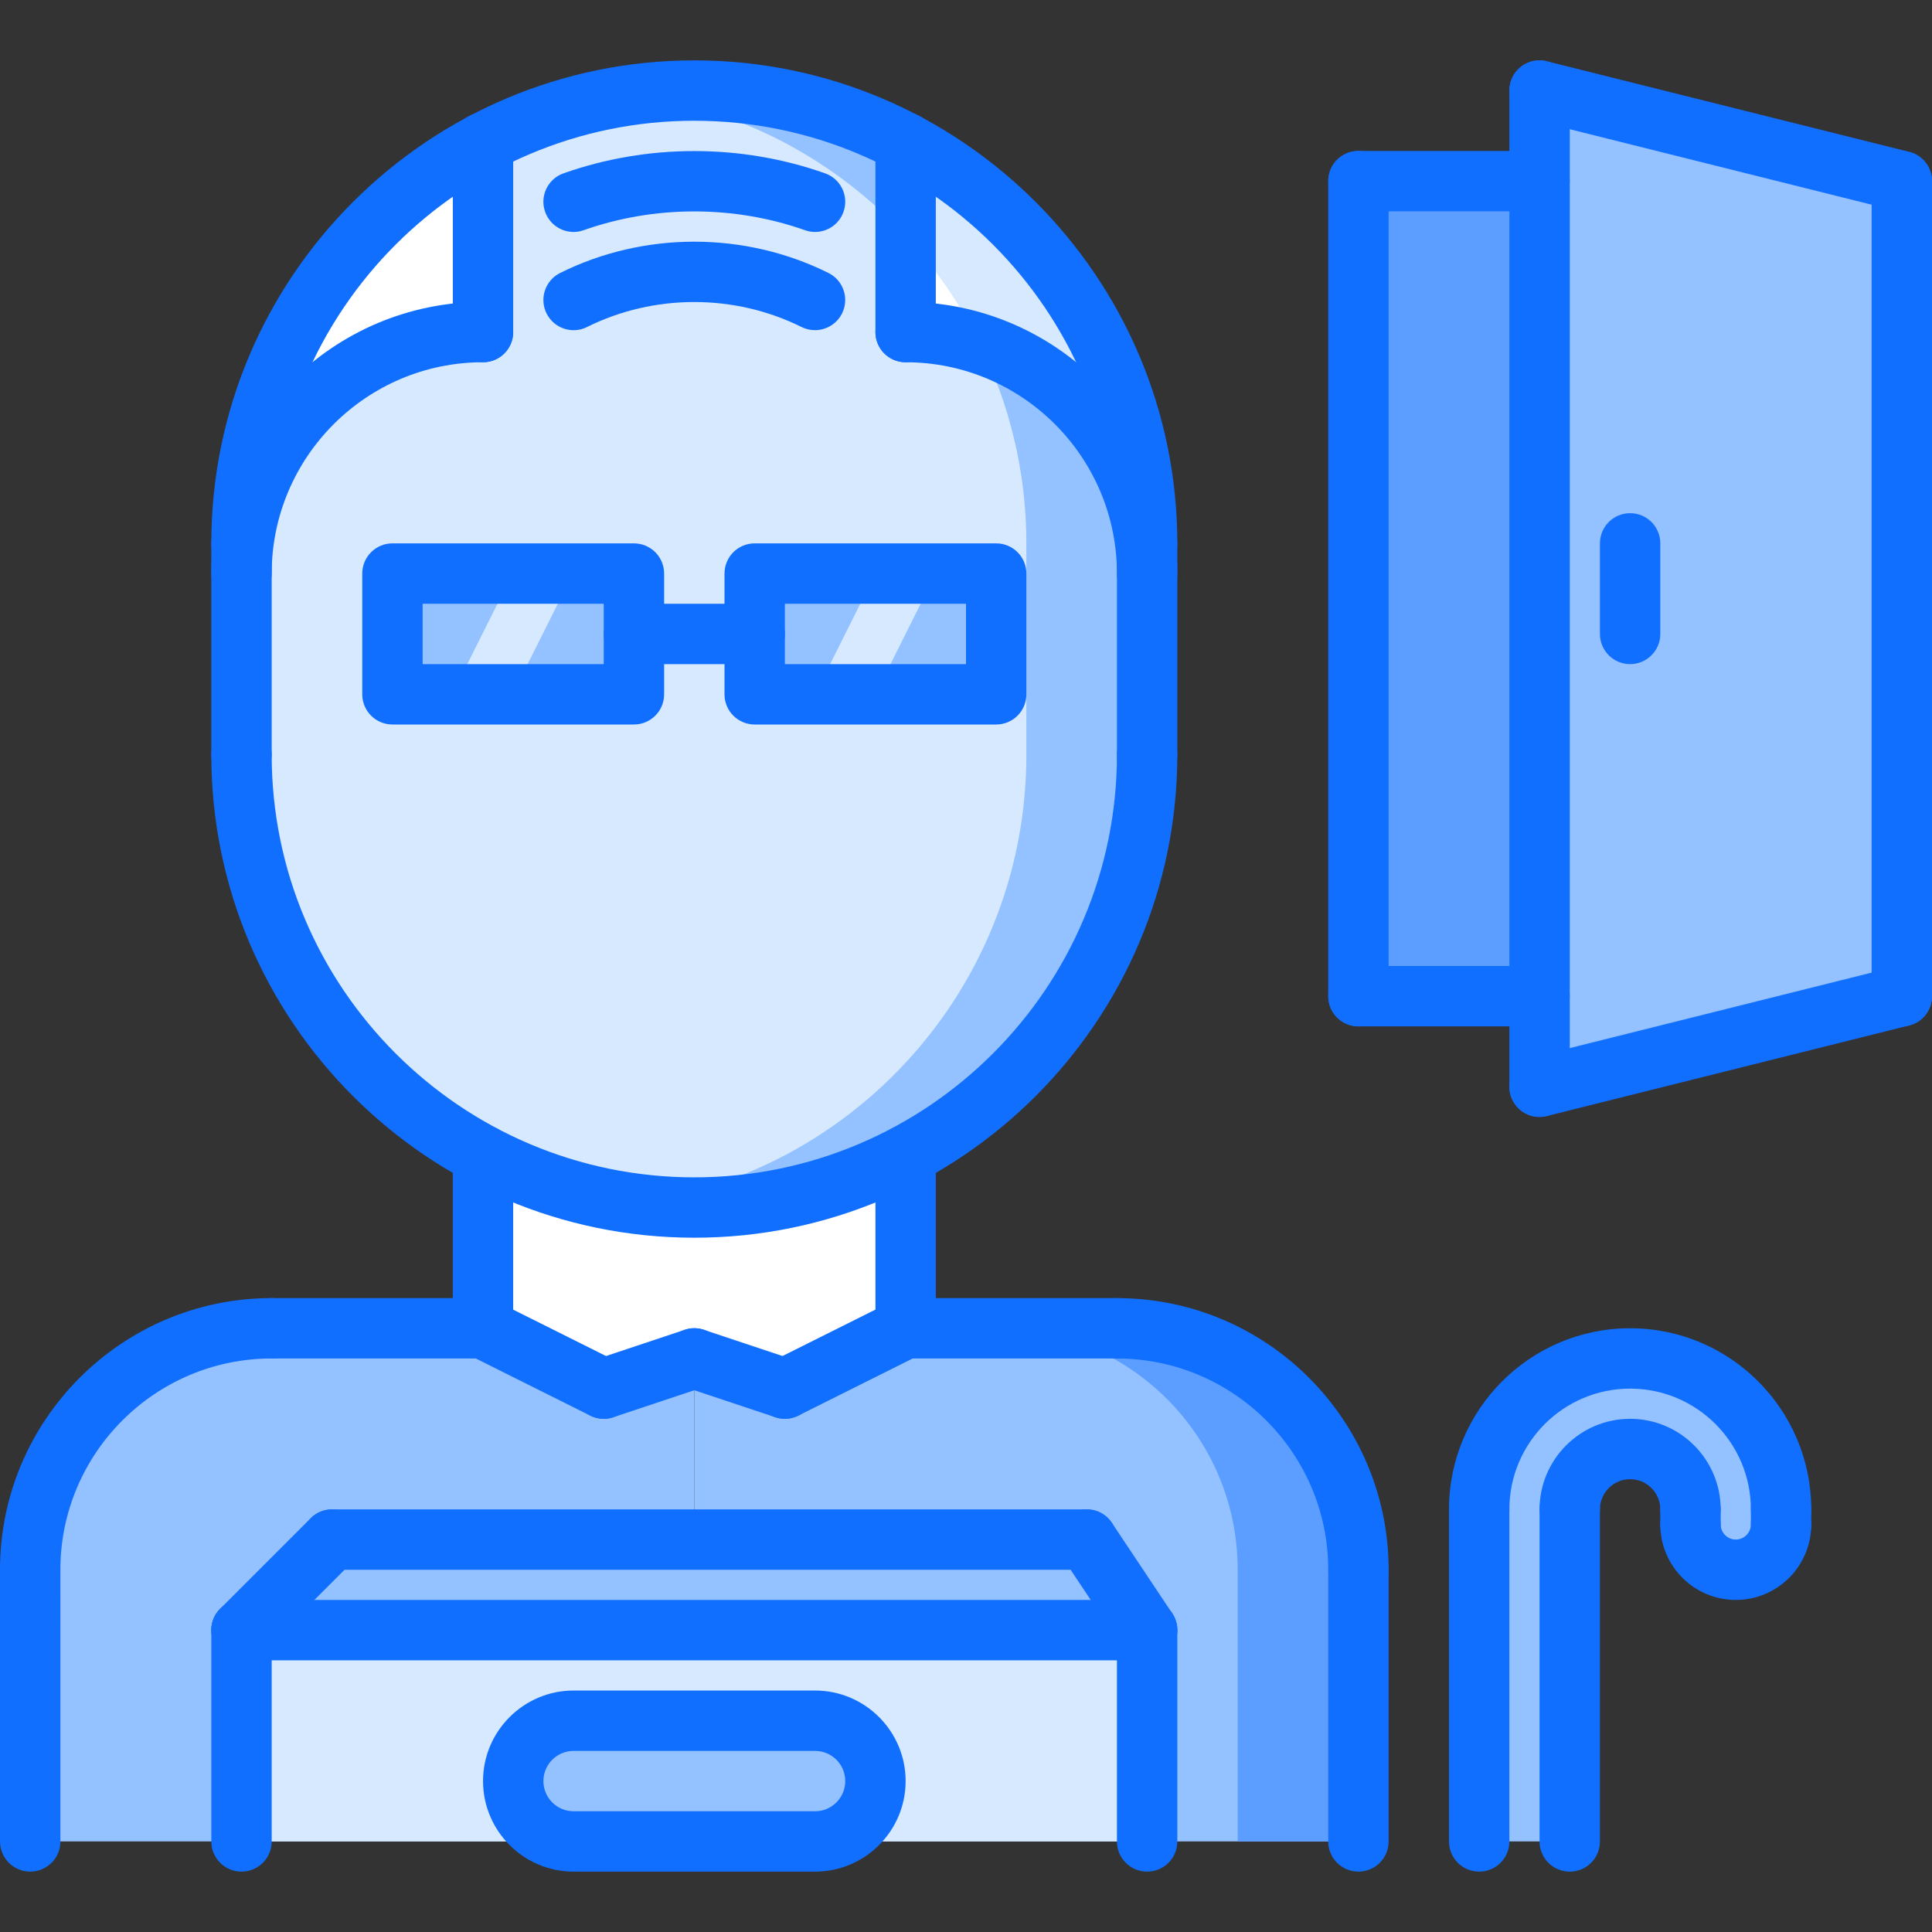<?xml version="1.0" encoding="utf-8"?>
<!-- Generator: Adobe Illustrator 16.0.0, SVG Export Plug-In . SVG Version: 6.00 Build 0)  -->
<!DOCTYPE svg PUBLIC "-//W3C//DTD SVG 1.1//EN" "http://www.w3.org/Graphics/SVG/1.1/DTD/svg11.dtd">
<svg version="1.1" xmlns="http://www.w3.org/2000/svg" xmlns:xlink="http://www.w3.org/1999/xlink" x="0px" y="0px" width="64px"
	 height="64px" viewBox="0 0 64 64" enable-background="new 0 0 64 64" xml:space="preserve">
<rect x="0" y="0" width="64" height="64" fill="#333333" stroke="none"/>
<g id="_x35_0_document_x2C__optimization_x2C__documentation_x2C__business_x2C__office_x2C__corporation_x2C__job">
</g>
<g id="_x34_9_human_x2C__resource_x2C__conveyor_x2C__business_x2C__office_x2C__corporation_x2C__job">
</g>
<g id="_x34_8_knowledge_x2C__training_x2C__growth_x2C__book_x2C__business_x2C__office_x2C__corporation">
</g>
<g id="_x34_7_skill_x2C__competence_x2C__experience_x2C__business_x2C__office_x2C__corporation_x2C__job">
</g>
<g id="_x34_6_target_x2C__success_x2C__victory_x2C__business_x2C__office_x2C__corporation_x2C__job">
</g>
<g id="_x34_5_inbox_x2C__letter_x2C__email_x2C__business_x2C__office_x2C__corporation_x2C__job">
</g>
<g id="_x34_4_document_x2C__workflow_x2C__sharing_x2C__business_x2C__office_x2C__corporation_x2C__job">
</g>
<g id="_x34_3_budget_x2C__allocation_x2C__money_x2C__business_x2C__office_x2C__corporation_x2C__job">
</g>
<g id="_x34_2_case_x2C__task_x2C__project_x2C__business_x2C__office_x2C__corporation_x2C__job">
</g>
<g id="_x34_1_structure_x2C__structuring_x2C__tasks_x2C__business_x2C__office_x2C__corporation_x2C__job">
</g>
<g id="_x34_0_choice_x2C__dilemma_x2C__question_x2C__business_x2C__office_x2C__corporation_x2C__job">
</g>
<g id="_x33_9_workplace_x2C__table_x2C__laptop_x2C__business_x2C__office_x2C__corporation_x2C__job">
</g>
<g id="_x33_8_bribe_x2C__bag_x2C__money_x2C__business_x2C__office_x2C__corporation_x2C__job">
</g>
<g id="_x33_7_corruption_x2C__forage_x2C__money_x2C__business_x2C__office_x2C__corporation_x2C__job">
</g>
<g id="_x33_6_career_x2C__ladder_x2C__success_x2C__business_x2C__office_x2C__corporation_x2C__job">
</g>
<g id="_x33_5_review_x2C__feedback_x2C__rating_x2C__business_x2C__office_x2C__corporation_x2C__job">
</g>
<g id="_x33_4_manipulation_x2C__thread_x2C__puppet_x2C__business_x2C__office_x2C__corporation_x2C__job">
</g>
<g id="_x33_3_location_x2C__map_x2C__pin_x2C__business_x2C__office_x2C__corporation_x2C__job">
</g>
<g id="_x33_2_retirement_x2C__old_x2C__man_x2C__door_x2C__business_x2C__office_x2C__corporation">
	<g>
		<path fill="#94C1FF" d="M23,58v3H1v-9c0-4.42,3.58-8,8-8h14V58z"/>
	</g>
	<g>
		<path fill="#94C1FF" d="M45,52v9H23v-3V44h14C41.42,44,45,47.58,45,52z"/>
	</g>
	<g>
		<path fill="#5C9EFF" d="M37,44h-4c4.42,0,8,3.58,8,8v9h4v-9C45,47.58,41.42,44,37,44z"/>
	</g>
	<g>
		<path fill="#FFFFFF" d="M30,38.27V44l-4,2l-3-1l-3,1l-4-2v-5.73C18.09,39.37,20.47,40,23,40S27.91,39.37,30,38.27z"/>
	</g>
	<g>
		<path fill="#FFFFFF" d="M38,18v1c0-4.42-3.58-8-8-8V4.73C34.76,7.25,38,12.25,38,18z"/>
	</g>
	<g>
		<path fill="#FFFFFF" d="M8,18c0-5.75,3.24-10.75,8-13.27V11c-4.42,0-8,3.58-8,8V18z"/>
	</g>
	<g>
		<polygon fill="#94C1FF" points="21,21 21,23 13,23 13,19 21,19 		"/>
	</g>
	<g>
		<polygon fill="#94C1FF" points="33,19 33,23 25,23 25,21 25,19 		"/>
	</g>
	<g>
		<path fill="#D7E9FF" d="M21,21v-2h-8v4h8V21z M23,3c2.53,0,4.91,0.63,7,1.73V11c4.42,0,8,3.58,8,8v6c0,5.76-3.24,10.76-8,13.27
			C27.91,39.37,25.53,40,23,40s-4.91-0.63-7-1.73C11.24,35.76,8,30.76,8,25v-6c0-4.42,3.58-8,8-8V4.73C18.09,3.63,20.47,3,23,3z
			 M25,21v2h8v-4h-8V21z"/>
	</g>
	<g>
		<g>
			<path fill="#94C1FF" d="M32.457,11.388C33.44,13.385,34,15.626,34,18v1v6c0,5.76-3.24,10.76-8,13.27
				c-1.529,0.806-3.215,1.355-5,1.594c0.322,0.043,0.647,0.076,0.976,0.1c0.006,0,0.012,0.001,0.018,0.002
				C22.326,39.987,22.661,40,23,40c2.53,0,4.91-0.63,7-1.73c4.76-2.51,8-7.51,8-13.27v-6C38,15.438,35.673,12.425,32.457,11.388z"/>
		</g>
		<g>
			<path fill="#94C1FF" d="M21.976,3.037c-0.328,0.023-0.653,0.057-0.976,0.1c1.785,0.238,3.471,0.788,5,1.594
				c1.503,0.796,2.854,1.84,4,3.076V4.73C27.91,3.63,25.53,3,23,3c-0.339,0-0.674,0.013-1.007,0.035
				C21.987,3.036,21.981,3.037,21.976,3.037z"/>
		</g>
	</g>
	<g>
		<path fill="#D7E9FF" d="M30,4.73v3.076c0.984,1.063,1.811,2.27,2.457,3.581C35.673,12.425,38,15.438,38,19v-1
			C38,12.25,34.76,7.25,30,4.73z"/>
	</g>
	<g>
		<polygon fill="#D7E9FF" points="16.979,23 14.979,23 16.979,19 18.979,19 		"/>
	</g>
	<g>
		<polygon fill="#D7E9FF" points="28.999,23 26.999,23 28.999,19 30.999,19 		"/>
	</g>
	<g>
		<rect x="45" y="6" fill="#5C9EFF" width="6" height="27"/>
	</g>
	<g>
		<polygon fill="#94C1FF" points="51,33 51,6 51,3 63,6 63,33 51,36 		"/>
	</g>
	<g>
		<path fill="#94C1FF" d="M54,48c-1.1,0-2,0.9-2,2v11h-3V50c0-2.76,2.24-5,5-5s5,2.24,5,5v0.5c0,0.83-0.67,1.5-1.5,1.5
			S56,51.33,56,50.5V50C56,48.9,55.1,48,54,48z"/>
	</g>
	<g>
		<polygon fill="#94C1FF" points="11,51 36,51 38,54 8,54 		"/>
	</g>
	<g>
		<path fill="#D7E9FF" d="M29,59c0-1.1-0.89-2-2-2h-8c-1.1,0-2,0.9-2,2c0,1.11,0.9,2,2,2H8v-7h30v7H27C28.11,61,29,60.11,29,59z"/>
	</g>
	<g>
		<path fill="#94C1FF" d="M27,57c1.11,0,2,0.9,2,2c0,1.11-0.89,2-2,2h-8c-1.1,0-2-0.89-2-2c0-1.1,0.9-2,2-2H27z"/>
	</g>
	<g>
		<g id="_x34_1_avatar_x2C__man_x2C__style_x2C__people_x2C__hairstyle_x2C__barbershop_3_">
			<g>
				<g>
					<path fill="#116FFF" d="M1,53.003c-0.553,0-1-0.447-1-1c0-4.964,4.038-9.002,9.002-9.002c0.553,0,1,0.447,1,1s-0.447,1-1,1
						C5.141,45.001,2,48.142,2,52.003C2,52.556,1.553,53.003,1,53.003z"/>
				</g>
				<g>
					<path fill="#116FFF" d="M45,53.002c-0.553,0-1-0.447-1-1c0-3.859-3.141-7-7-7c-0.553,0-1-0.447-1-1s0.447-1,1-1
						c4.963,0,9,4.037,9,9C46,52.555,45.553,53.002,45,53.002z"/>
				</g>
				<g>
					<path fill="#116FFF" d="M16,45.002L16,45.002l-6.998-0.001c-0.553,0-1-0.448-1-1c0-0.553,0.448-1,1-1l0,0L16,43.002
						c0.553,0,1,0.448,1,1C17,44.555,16.552,45.002,16,45.002z"/>
				</g>
				<g>
					<path fill="#116FFF" d="M37,45.002L37,45.002l-7-0.001c-0.553,0-1-0.448-1-1c0-0.553,0.448-1,1-1l0,0l7,0.001
						c0.553,0,1,0.448,1,1C38,44.555,37.552,45.002,37,45.002z"/>
				</g>
				<g>
					<path fill="#116FFF" d="M1.001,62c-0.552,0-1-0.447-1-1L0,52.003c0-0.552,0.447-1,1-1c0.552,0,1,0.447,1,1L2.001,61
						C2.001,61.552,1.554,62,1.001,62z"/>
				</g>
				<g>
					<path fill="#116FFF" d="M45,62c-0.553,0-1-0.447-1-1v-8.998c0-0.553,0.447-1,1-1s1,0.447,1,1V61C46,61.553,45.553,62,45,62z"/>
				</g>
			</g>
			<g>
				<path fill="#116FFF" d="M16,45.002c-0.553,0-1-0.447-1-1v-5.731c0-0.553,0.447-1,1-1s1,0.447,1,1v5.731
					C17,44.555,16.553,45.002,16,45.002z"/>
			</g>
			<g>
				<path fill="#116FFF" d="M30,45.001c-0.553,0-1-0.447-1-1v-5.73c0-0.553,0.447-1,1-1s1,0.447,1,1v5.73
					C31,44.554,30.553,45.001,30,45.001z"/>
			</g>
			<g>
				<path fill="#116FFF" d="M23,41.001c-8.822,0-16-7.178-16-16c0-0.553,0.447-1,1-1s1,0.447,1,1c0,7.72,6.28,14,14,14
					s14-6.28,14-14c0-0.553,0.447-1,1-1s1,0.447,1,1C39,33.823,31.822,41.001,23,41.001z"/>
			</g>
			<g>
				<path fill="#116FFF" d="M38,19c-0.553,0-1-0.447-1-1c0-7.72-6.28-14-14-14S9,10.28,9,18c0,0.553-0.447,1-1,1s-1-0.447-1-1
					C7,9.178,14.178,2,23,2s16,7.178,16,16C39,18.553,38.553,19,38,19z"/>
			</g>
			<g>
				<path fill="#116FFF" d="M8,26.001c-0.553,0-1-0.447-1-1V18c0-0.553,0.447-1,1-1s1,0.447,1,1v7.001
					C9,25.554,8.553,26.001,8,26.001z"/>
			</g>
			<g>
				<path fill="#116FFF" d="M38,26.001c-0.553,0-1-0.447-1-1V18c0-0.553,0.447-1,1-1s1,0.447,1,1v7.001
					C39,25.554,38.553,26.001,38,26.001z"/>
			</g>
			<g>
				<path fill="#116FFF" d="M8,20c-0.553,0-1-0.447-1-1c0-4.963,4.037-9,9-9c0.553,0,1,0.447,1,1s-0.447,1-1,1c-3.859,0-7,3.141-7,7
					C9,19.553,8.553,20,8,20z"/>
			</g>
			<g>
				<path fill="#116FFF" d="M16,12c-0.553,0-1-0.447-1-1V4.731c0-0.553,0.447-1,1-1s1,0.447,1,1V11C17,11.553,16.553,12,16,12z"/>
			</g>
			<g>
				<path fill="#116FFF" d="M38,20c-0.553,0-1-0.447-1-1c0-3.859-3.141-7-7-7c-0.553,0-1-0.447-1-1s0.447-1,1-1c4.963,0,9,4.037,9,9
					C39,19.553,38.553,20,38,20z"/>
			</g>
			<g>
				<path fill="#116FFF" d="M30,12c-0.553,0-1-0.447-1-1V4.731c0-0.553,0.447-1,1-1s1,0.447,1,1V11C31,11.553,30.553,12,30,12z"/>
			</g>
			<g>
				<path fill="#116FFF" d="M27,7.684c-0.11,0-0.224-0.019-0.333-0.058c-2.352-0.83-4.982-0.83-7.334,0
					c-0.518,0.186-1.092-0.088-1.275-0.609c-0.185-0.521,0.088-1.092,0.609-1.275c2.779-0.984,5.887-0.984,8.666,0
					c0.521,0.184,0.794,0.755,0.609,1.275C27.798,7.428,27.412,7.684,27,7.684z"/>
			</g>
			<g>
				<path fill="#116FFF" d="M26.997,10.937c-0.149,0-0.302-0.033-0.444-0.104c-2.22-1.104-4.89-1.104-7.107,0
					c-0.493,0.248-1.095,0.044-1.341-0.45s-0.044-1.095,0.45-1.341c2.775-1.38,6.11-1.382,8.889,0
					c0.494,0.246,0.696,0.847,0.45,1.341C27.719,10.733,27.365,10.937,26.997,10.937z"/>
			</g>
			<g>
				<g>
					<path fill="#116FFF" d="M21,24h-8c-0.553,0-1-0.447-1-1v-4c0-0.553,0.447-1,1-1h8c0.553,0,1,0.447,1,1v4
						C22,23.553,21.553,24,21,24z M14,22h6v-2h-6V22z"/>
				</g>
				<g>
					<path fill="#116FFF" d="M33,24h-8c-0.553,0-1-0.447-1-1v-4c0-0.553,0.447-1,1-1h8c0.553,0,1,0.447,1,1v4
						C34,23.553,33.553,24,33,24z M26,22h6v-2h-6V22z"/>
				</g>
				<g>
					<path fill="#116FFF" d="M25,22h-4c-0.553,0-1-0.447-1-1s0.447-1,1-1h4c0.553,0,1,0.447,1,1S25.553,22,25,22z"/>
				</g>
			</g>
			<g>
				<path fill="#116FFF" d="M19.999,47c-0.15,0-0.303-0.034-0.446-0.105l-4-1.998c-0.494-0.247-0.694-0.848-0.447-1.342
					c0.246-0.494,0.848-0.692,1.342-0.447l4,1.998c0.494,0.247,0.694,0.848,0.447,1.342C20.72,46.798,20.366,47,19.999,47z"/>
			</g>
			<g>
				<path fill="#116FFF" d="M20,47c-0.419,0-0.809-0.265-0.948-0.684c-0.175-0.524,0.108-1.091,0.632-1.265l3-1
					c0.529-0.177,1.09,0.108,1.265,0.632c0.175,0.524-0.108,1.091-0.632,1.265l-3,1C20.211,46.983,20.104,47,20,47z"/>
			</g>
			<g>
				<path fill="#116FFF" d="M26,47c-0.104,0-0.211-0.017-0.316-0.052l-3-1c-0.523-0.174-0.807-0.74-0.632-1.265
					c0.174-0.523,0.735-0.809,1.265-0.632l3,1c0.523,0.174,0.807,0.74,0.632,1.265C26.809,46.735,26.419,47,26,47z"/>
			</g>
			<g>
				<path fill="#116FFF" d="M26.001,47c-0.367,0-0.721-0.202-0.896-0.553c-0.247-0.494-0.047-1.095,0.447-1.342l4-1.999
					c0.494-0.244,1.095-0.047,1.342,0.447s0.047,1.095-0.447,1.342l-4,1.999C26.304,46.966,26.151,47,26.001,47z"/>
			</g>
		</g>
		<g>
			<path fill="#116FFF" d="M59,51c-0.553,0-1-0.447-1-1c0-2.206-1.794-4-4-4s-4,1.794-4,4c0,0.553-0.447,1-1,1s-1-0.447-1-1
				c0-3.309,2.691-6,6-6s6,2.691,6,6C60,50.553,59.553,51,59,51z"/>
		</g>
		<g>
			<path fill="#116FFF" d="M56,51c-0.553,0-1-0.447-1-1c0-0.552-0.448-1-1-1s-1,0.448-1,1c0,0.553-0.447,1-1,1s-1-0.447-1-1
				c0-1.654,1.346-3,3-3s3,1.346,3,3C57,50.553,56.553,51,56,51z"/>
		</g>
		<g>
			<path fill="#116FFF" d="M49,62c-0.553,0-1-0.447-1-1V50c0-0.553,0.447-1,1-1s1,0.447,1,1v11C50,61.553,49.553,62,49,62z"/>
		</g>
		<g>
			<path fill="#116FFF" d="M52,62c-0.553,0-1-0.447-1-1V50c0-0.553,0.447-1,1-1s1,0.447,1,1v11C53,61.553,52.553,62,52,62z"/>
		</g>
		<g>
			<path fill="#116FFF" d="M57.5,53c-1.379,0-2.5-1.121-2.5-2.5c0-0.553,0.447-1,1-1s1,0.447,1,1c0,0.275,0.225,0.5,0.5,0.5
				s0.5-0.225,0.5-0.5c0-0.553,0.447-1,1-1s1,0.447,1,1C60,51.879,58.879,53,57.5,53z"/>
		</g>
		<g>
			<path fill="#116FFF" d="M59,51.5c-0.553,0-1-0.447-1-1V50c0-0.553,0.447-1,1-1s1,0.447,1,1v0.5C60,51.053,59.553,51.5,59,51.5z"
				/>
		</g>
		<g>
			<path fill="#116FFF" d="M56,51.5c-0.553,0-1-0.447-1-1V50c0-0.553,0.447-1,1-1s1,0.447,1,1v0.5C57,51.053,56.553,51.5,56,51.5z"
				/>
		</g>
		<g>
			<g>
				<path fill="#116FFF" d="M8,62c-0.553,0-1-0.447-1-1v-7c0-0.553,0.447-1,1-1s1,0.447,1,1v7C9,61.553,8.553,62,8,62z"/>
			</g>
			<g>
				<path fill="#116FFF" d="M38,55H8c-0.553,0-1-0.447-1-1s0.447-1,1-1h30c0.553,0,1,0.447,1,1S38.553,55,38,55z"/>
			</g>
			<g>
				<path fill="#116FFF" d="M38,62c-0.553,0-1-0.447-1-1v-7c0-0.553,0.447-1,1-1s1,0.447,1,1v7C39,61.553,38.553,62,38,62z"/>
			</g>
			<g>
				<path fill="#116FFF" d="M8,55c-0.256,0-0.512-0.098-0.707-0.293c-0.391-0.391-0.391-1.023,0-1.414l3-3
					c0.391-0.391,1.023-0.391,1.414,0s0.391,1.023,0,1.414l-3,3C8.512,54.902,8.256,55,8,55z"/>
			</g>
			<g>
				<path fill="#116FFF" d="M38.001,55c-0.323,0-0.641-0.156-0.833-0.445l-2-3c-0.307-0.46-0.183-1.08,0.277-1.387
					c0.461-0.306,1.08-0.183,1.387,0.277l2,3c0.307,0.46,0.183,1.08-0.277,1.387C38.384,54.945,38.191,55,38.001,55z"/>
			</g>
			<g>
				<path fill="#116FFF" d="M36,52H11c-0.553,0-1-0.447-1-1s0.447-1,1-1h25c0.553,0,1,0.447,1,1S36.553,52,36,52z"/>
			</g>
			<g>
				<path fill="#116FFF" d="M27.001,62h-8c-1.654,0-3-1.346-3-3c0-1.653,1.346-2.999,3-2.999h8C28.654,56.001,30,57.347,30,59
					C30,60.654,28.654,62,27.001,62z M19.001,58.001c-0.552,0-1,0.448-1,0.999c0,0.552,0.448,1,1,1h8C27.552,60,28,59.552,28,59
					c0-0.551-0.448-0.999-0.999-0.999H19.001z"/>
			</g>
			<g>
				<path fill="#116FFF" d="M45,34c-0.553,0-1-0.447-1-1V6c0-0.553,0.447-1,1-1s1,0.447,1,1v27C46,33.553,45.553,34,45,34z"/>
			</g>
			<g>
				<path fill="#116FFF" d="M51,37c-0.553,0-1-0.447-1-1V3c0-0.553,0.447-1,1-1s1,0.447,1,1v33C52,36.553,51.553,37,51,37z"/>
			</g>
			<g>
				<path fill="#116FFF" d="M50.999,37c-0.448,0-0.855-0.303-0.969-0.758c-0.135-0.535,0.191-1.078,0.728-1.212l12-3
					c0.535-0.138,1.078,0.19,1.212,0.728c0.135,0.535-0.191,1.078-0.728,1.212l-12,3C51.161,36.99,51.079,37,50.999,37z"/>
			</g>
			<g>
				<path fill="#116FFF" d="M63.001,7c-0.08,0-0.162-0.01-0.243-0.03l-12-3c-0.536-0.134-0.862-0.677-0.728-1.212
					c0.134-0.536,0.676-0.864,1.212-0.728l12,3c0.536,0.134,0.862,0.677,0.728,1.212C63.856,6.697,63.449,7,63.001,7z"/>
			</g>
			<g>
				<path fill="#116FFF" d="M54,22c-0.553,0-1-0.447-1-1v-3c0-0.553,0.447-1,1-1s1,0.447,1,1v3C55,21.553,54.553,22,54,22z"/>
			</g>
			<g>
				<path fill="#116FFF" d="M63,34c-0.553,0-1-0.447-1-1V6c0-0.553,0.447-1,1-1s1,0.447,1,1v27C64,33.553,63.553,34,63,34z"/>
			</g>
			<g>
				<path fill="#116FFF" d="M51,7h-6c-0.553,0-1-0.447-1-1s0.447-1,1-1h6c0.553,0,1,0.447,1,1S51.553,7,51,7z"/>
			</g>
			<g>
				<path fill="#116FFF" d="M51,34h-6c-0.553,0-1-0.447-1-1s0.447-1,1-1h6c0.553,0,1,0.447,1,1S51.553,34,51,34z"/>
			</g>
		</g>
	</g>
</g>
<g id="_x33_1_victory_x2C__success_x2C__medal_x2C__reward_x2C__business_x2C__office_x2C__corporation">
</g>
<g id="_x33_0_dismissal_x2C__box_x2C__door_x2C__business_x2C__office_x2C__corporation_x2C__job">
</g>
<g id="_x32_9_meeting_x2C__discussion_x2C__question_x2C__business_x2C__office_x2C__corporation_x2C__job">
</g>
<g id="_x32_8_strategy_x2C__vision_x2C__eye_x2C__chess_x2C__business_x2C__office_x2C__corporation">
</g>
<g id="_x32_7_board_x2C__task_x2C__process_x2C__business_x2C__office_x2C__corporation_x2C__job">
</g>
<g id="_x32_6_scheme_x2C__board_x2C__structure_x2C__business_x2C__office_x2C__corporation_x2C__job">
</g>
<g id="_x32_5_conflict_x2C__dialog_x2C__discussion_x2C__business_x2C__office_x2C__corporation_x2C__job">
</g>
<g id="_x32_4_documentation_x2C__document_x2C__repository_x2C__business_x2C__office_x2C__corporation_x2C__job">
</g>
<g id="_x32_3_sprint_x2C__programming_x2C__code_x2C__business_x2C__office_x2C__corporation_x2C__job">
</g>
<g id="_x32_2_cram_x2C__tablet_x2C__work_x2C__business_x2C__office_x2C__corporation_x2C__job">
</g>
<g id="_x32_1_leader_x2C__discoverer_x2C__flag_x2C__business_x2C__office_x2C__corporation_x2C__job">
</g>
<g id="_x32_0_rally_x2C__collective_x2C__arm_x2C__business_x2C__office_x2C__corporation_x2C__job">
</g>
<g id="_x31_9_consolidation_x2C__portfolio_x2C__puzzle_x2C__business_x2C__office_x2C__corporation_x2C__job">
</g>
<g id="_x31_8_idea_x2C__creative_x2C__work_x2C__business_x2C__office_x2C__corporation_x2C__job">
</g>
<g id="_x31_7_problem_x2C__stress_x2C__resistance_x2C__business_x2C__office_x2C__corporation_x2C__job">
</g>
<g id="_x31_6_hard_x2C__skills_x2C__skill_x2C__portfolio_x2C__book_x2C__business_x2C__office">
</g>
<g id="_x31_5_time_x2C__management_x2C__clock_x2C__deadline_x2C__business_x2C__office_x2C__corporation">
</g>
<g id="_x31_4_multitasking_x2C__task_x2C__work_x2C__business_x2C__office_x2C__corporation_x2C__job">
</g>
<g id="_x31_3_tranquility_x2C__yoga_x2C__lotus_x2C__posture_x2C__business_x2C__office_x2C__corporation">
</g>
<g id="_x31_2_corporate_x2C__party_x2C__business_x2C__office_x2C__corporation_x2C__job">
</g>
<g id="_x31_1_dialog_x2C__discussion_x2C__work_x2C__business_x2C__office_x2C__corporation_x2C__job">
</g>
<g id="_x31_0_listening_x2C__skill_x2C__dialog_x2C__business_x2C__office_x2C__corporation_x2C__job">
</g>
<g id="_x39__training_x2C__book_x2C__lesson_x2C__business_x2C__office_x2C__corporation_x2C__job">
</g>
<g id="_x38__dress_x2C__code_x2C__shirt_x2C__business_x2C__office_x2C__corporation_x2C__job">
</g>
<g id="_x37__task_x2C__program_x2C__ticket_x2C__business_x2C__office_x2C__corporation_x2C__job">
</g>
<g id="_x36__plan_x2C__graph_x2C__stage_x2C__business_x2C__office_x2C__corporation_x2C__job">
</g>
<g id="_x35__boss_x2C__king_x2C__crown_x2C__business_x2C__office_x2C__corporation_x2C__job">
</g>
<g id="_x34__structure_x2C__structuring_x2C__business_x2C__office_x2C__corporation_x2C__job">
</g>
<g id="_x33__soft_x2C__skills_x2C__communication_x2C__business_x2C__office_x2C__corporation_x2C__job">
</g>
<g id="_x32__office_x2C__house_x2C__portfolio_x2C__business_x2C__corporation_x2C__job">
</g>
<g id="_x31__corporate_x2C__rules_x2C__book_x2C__business_x2C__office_x2C__corporation_x2C__job">
</g>
</svg>
